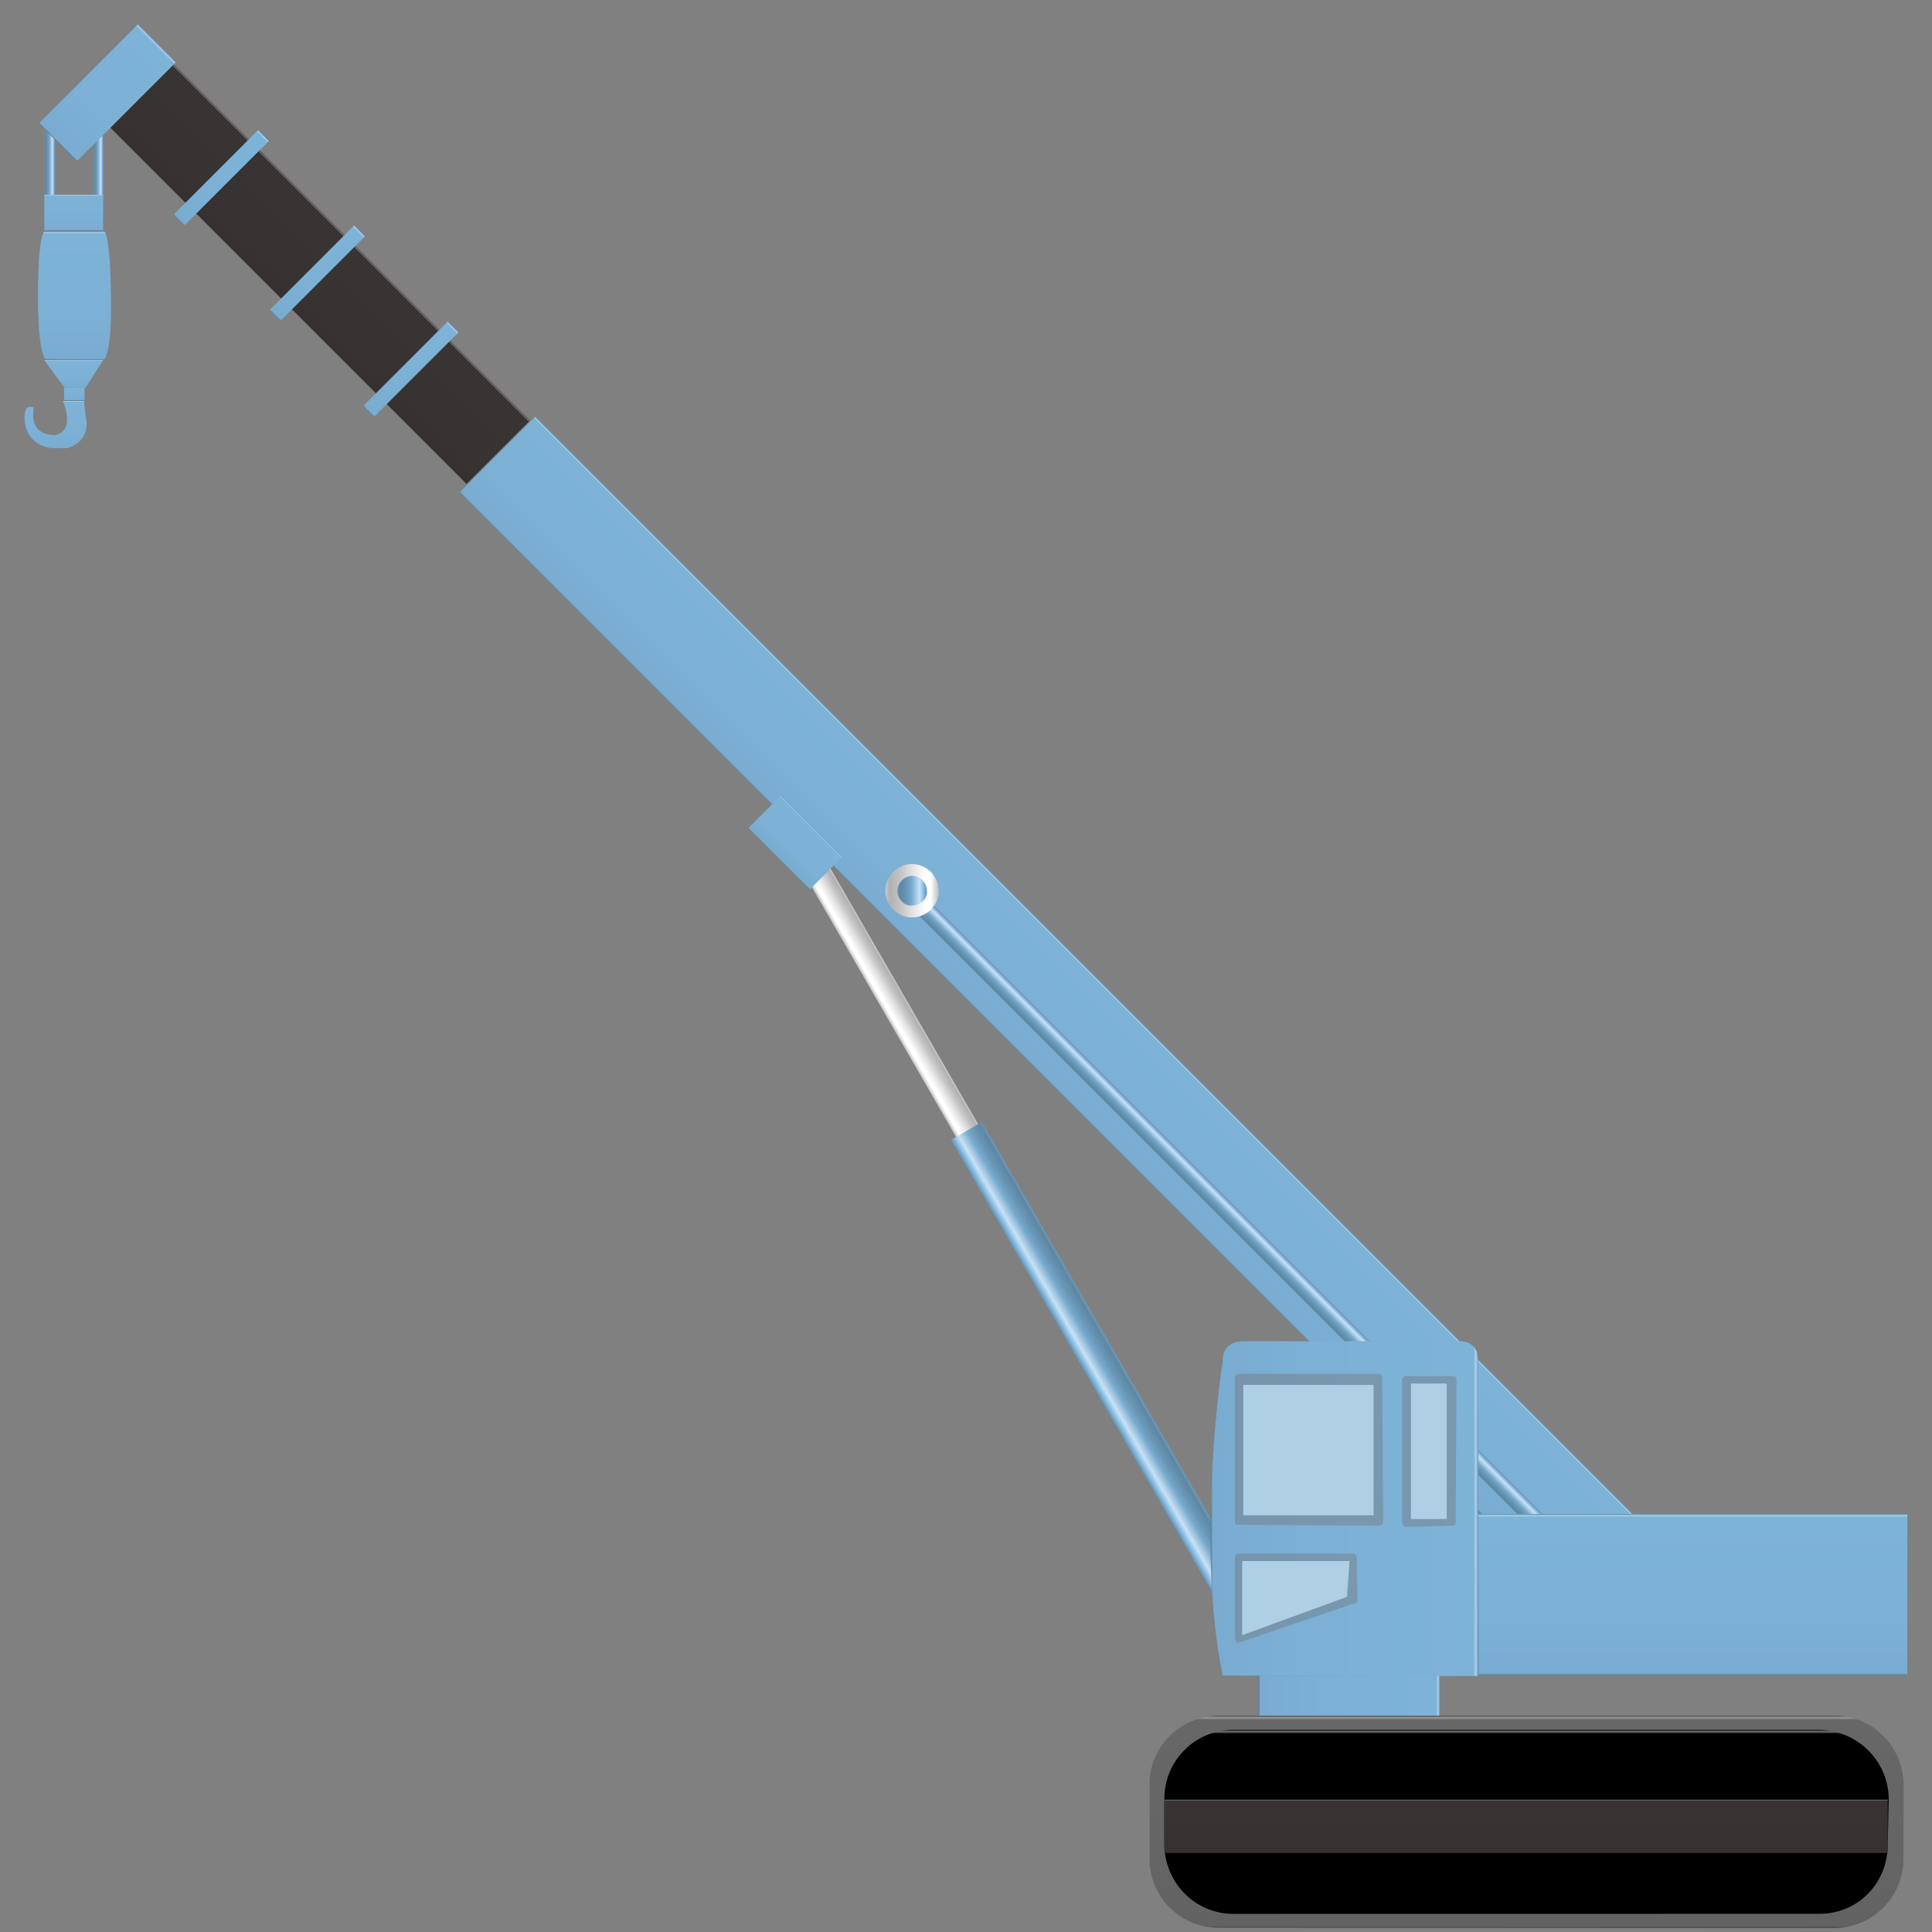 <?xml version="1.0" encoding="UTF-8"?>
<svg preserveAspectRatio="none"   xmlns="http://www.w3.org/2000/svg" xmlns:xlink="http://www.w3.org/1999/xlink" width="566.929pt" height="566.929pt" viewBox="0 0 566.929 566.929" version="1.1">
<rect x="0" y="0" width="566.929" height="566.929" fill="#808080" stroke="none"/>
<defs>
<linearGradient id="linear0" gradientUnits="userSpaceOnUse" x1="307" y1="0" x2="307" y2="42" gradientTransform="matrix(0.53,0.53,-0.53,0.53,157.113,122.231)">
<stop offset="0" style="stop-color:rgb(37.255%,53.725%,65.098%);stop-opacity:1;"/>
<stop offset="0.01" style="stop-color:rgb(66.667%,81.961%,93.725%);stop-opacity:1;"/>
<stop offset="0.02" style="stop-color:rgb(49.412%,70.196%,84.706%);stop-opacity:1;"/>
<stop offset="0.64" style="stop-color:rgb(48.627%,69.02%,83.529%);stop-opacity:1;"/>
<stop offset="0.99" style="stop-color:rgb(47.451%,67.451%,81.569%);stop-opacity:1;"/>
<stop offset="1" style="stop-color:rgb(34.51%,49.804%,60.392%);stop-opacity:1;"/>
</linearGradient>
<linearGradient id="linear1" gradientUnits="userSpaceOnUse" x1="99.5" y1="0" x2="99.5" y2="35" gradientTransform="matrix(0.53,0.53,-0.53,0.53,49.947,17.888)">
<stop offset="0" style="stop-color:rgb(16.078%,14.51%,14.51%);stop-opacity:1;"/>
<stop offset="0.01" style="stop-color:rgb(52.549%,52.157%,51.765%);stop-opacity:1;"/>
<stop offset="0.02" style="stop-color:rgb(21.961%,20.392%,20%);stop-opacity:1;"/>
<stop offset="0.64" style="stop-color:rgb(21.569%,20%,19.608%);stop-opacity:1;"/>
<stop offset="0.99" style="stop-color:rgb(21.176%,19.216%,18.824%);stop-opacity:1;"/>
<stop offset="1" style="stop-color:rgb(14.51%,13.333%,12.941%);stop-opacity:1;"/>
</linearGradient>
<linearGradient id="linear2" gradientUnits="userSpaceOnUse" x1="3" y1="0" x2="3" y2="47" gradientTransform="matrix(0.53,0.53,-0.53,0.53,131.45,94.262)">
<stop offset="0" style="stop-color:rgb(37.255%,53.725%,65.098%);stop-opacity:1;"/>
<stop offset="0.01" style="stop-color:rgb(66.667%,81.961%,93.725%);stop-opacity:1;"/>
<stop offset="0.02" style="stop-color:rgb(49.412%,70.196%,84.706%);stop-opacity:1;"/>
<stop offset="0.64" style="stop-color:rgb(48.627%,69.02%,83.529%);stop-opacity:1;"/>
<stop offset="0.99" style="stop-color:rgb(47.451%,67.451%,81.569%);stop-opacity:1;"/>
<stop offset="1" style="stop-color:rgb(34.51%,49.804%,60.392%);stop-opacity:1;"/>
</linearGradient>
<linearGradient id="linear3" gradientUnits="userSpaceOnUse" x1="3" y1="0" x2="3" y2="47" gradientTransform="matrix(0.53,0.53,-0.53,0.53,104.001,66.08)">
<stop offset="0" style="stop-color:rgb(37.255%,53.725%,65.098%);stop-opacity:1;"/>
<stop offset="0.01" style="stop-color:rgb(66.667%,81.961%,93.725%);stop-opacity:1;"/>
<stop offset="0.02" style="stop-color:rgb(49.412%,70.196%,84.706%);stop-opacity:1;"/>
<stop offset="0.64" style="stop-color:rgb(48.627%,69.02%,83.529%);stop-opacity:1;"/>
<stop offset="0.99" style="stop-color:rgb(47.451%,67.451%,81.569%);stop-opacity:1;"/>
<stop offset="1" style="stop-color:rgb(34.51%,49.804%,60.392%);stop-opacity:1;"/>
</linearGradient>
<linearGradient id="linear4" gradientUnits="userSpaceOnUse" x1="3" y1="0" x2="3" y2="47" gradientTransform="matrix(0.53,0.53,-0.53,0.53,75.794,38.109)">
<stop offset="0" style="stop-color:rgb(37.255%,53.725%,65.098%);stop-opacity:1;"/>
<stop offset="0.01" style="stop-color:rgb(66.667%,81.961%,93.725%);stop-opacity:1;"/>
<stop offset="0.02" style="stop-color:rgb(49.412%,70.196%,84.706%);stop-opacity:1;"/>
<stop offset="0.64" style="stop-color:rgb(48.627%,69.02%,83.529%);stop-opacity:1;"/>
<stop offset="0.99" style="stop-color:rgb(47.451%,67.451%,81.569%);stop-opacity:1;"/>
<stop offset="1" style="stop-color:rgb(34.51%,49.804%,60.392%);stop-opacity:1;"/>
</linearGradient>
<linearGradient id="linear5" gradientUnits="userSpaceOnUse" x1="4" y1="14.5" x2="0" y2="14.5" gradientTransform="matrix(0.75,0,0,0.75,13.123,37.212)">
<stop offset="0" style="stop-color:rgb(39.216%,56.471%,68.235%);stop-opacity:1;"/>
<stop offset="0.15" style="stop-color:rgb(58.039%,78.039%,92.549%);stop-opacity:1;"/>
<stop offset="0.25" style="stop-color:rgb(79.216%,88.235%,95.686%);stop-opacity:1;"/>
<stop offset="0.52" style="stop-color:rgb(46.667%,66.667%,80.784%);stop-opacity:1;"/>
<stop offset="0.69" style="stop-color:rgb(41.176%,59.216%,71.765%);stop-opacity:1;"/>
<stop offset="0.8" style="stop-color:rgb(38.824%,56.078%,67.843%);stop-opacity:1;"/>
<stop offset="0.92" style="stop-color:rgb(36.471%,52.549%,63.922%);stop-opacity:1;"/>
<stop offset="1" style="stop-color:rgb(42.353%,60.784%,73.333%);stop-opacity:1;"/>
</linearGradient>
<linearGradient id="linear6" gradientUnits="userSpaceOnUse" x1="4" y1="14.5" x2="0" y2="14.5" gradientTransform="matrix(0.75,0,0,0.75,27.315,37.212)">
<stop offset="0" style="stop-color:rgb(39.216%,56.471%,68.235%);stop-opacity:1;"/>
<stop offset="0.15" style="stop-color:rgb(58.039%,78.039%,92.549%);stop-opacity:1;"/>
<stop offset="0.25" style="stop-color:rgb(79.216%,88.235%,95.686%);stop-opacity:1;"/>
<stop offset="0.52" style="stop-color:rgb(46.667%,66.667%,80.784%);stop-opacity:1;"/>
<stop offset="0.69" style="stop-color:rgb(41.176%,59.216%,71.765%);stop-opacity:1;"/>
<stop offset="0.8" style="stop-color:rgb(38.824%,56.078%,67.843%);stop-opacity:1;"/>
<stop offset="0.92" style="stop-color:rgb(36.471%,52.549%,63.922%);stop-opacity:1;"/>
<stop offset="1" style="stop-color:rgb(42.353%,60.784%,73.333%);stop-opacity:1;"/>
</linearGradient>
<linearGradient id="linear7" gradientUnits="userSpaceOnUse" x1="10.5" y1="0" x2="10.5" y2="55" gradientTransform="matrix(0.53,0.53,-0.53,0.53,40.541,7.068)">
<stop offset="0" style="stop-color:rgb(37.255%,53.725%,65.098%);stop-opacity:1;"/>
<stop offset="0.01" style="stop-color:rgb(66.667%,81.961%,93.725%);stop-opacity:1;"/>
<stop offset="0.02" style="stop-color:rgb(49.412%,70.196%,84.706%);stop-opacity:1;"/>
<stop offset="0.64" style="stop-color:rgb(48.627%,69.02%,83.529%);stop-opacity:1;"/>
<stop offset="0.99" style="stop-color:rgb(47.451%,67.451%,81.569%);stop-opacity:1;"/>
<stop offset="1" style="stop-color:rgb(34.51%,49.804%,60.392%);stop-opacity:1;"/>
</linearGradient>
<linearGradient id="linear8" gradientUnits="userSpaceOnUse" x1="10" y1="162" x2="0" y2="162" gradientTransform="matrix(-0.65,0.375,0.375,0.65,240.868,249.923)">
<stop offset="0" style="stop-color:rgb(74.118%,74.118%,74.118%);stop-opacity:1;"/>
<stop offset="0.15" style="stop-color:rgb(100%,100%,100%);stop-opacity:1;"/>
<stop offset="0.25" style="stop-color:rgb(100%,100%,100%);stop-opacity:1;"/>
<stop offset="0.52" style="stop-color:rgb(87.451%,87.451%,87.451%);stop-opacity:1;"/>
<stop offset="0.69" style="stop-color:rgb(78.039%,78.039%,78.039%);stop-opacity:1;"/>
<stop offset="0.8" style="stop-color:rgb(73.725%,73.725%,73.725%);stop-opacity:1;"/>
<stop offset="0.92" style="stop-color:rgb(69.412%,69.412%,69.412%);stop-opacity:1;"/>
<stop offset="1" style="stop-color:rgb(79.608%,79.608%,79.608%);stop-opacity:1;"/>
</linearGradient>
<linearGradient id="linear9" gradientUnits="userSpaceOnUse" x1="14" y1="102.5" x2="0" y2="102.5" gradientTransform="matrix(-0.65,0.375,0.375,0.65,288.094,329.271)">
<stop offset="0" style="stop-color:rgb(39.216%,56.471%,68.235%);stop-opacity:1;"/>
<stop offset="0.15" style="stop-color:rgb(58.039%,78.039%,92.549%);stop-opacity:1;"/>
<stop offset="0.25" style="stop-color:rgb(79.216%,88.235%,95.686%);stop-opacity:1;"/>
<stop offset="0.52" style="stop-color:rgb(46.667%,66.667%,80.784%);stop-opacity:1;"/>
<stop offset="0.69" style="stop-color:rgb(41.176%,59.216%,71.765%);stop-opacity:1;"/>
<stop offset="0.8" style="stop-color:rgb(38.824%,56.078%,67.843%);stop-opacity:1;"/>
<stop offset="0.92" style="stop-color:rgb(36.471%,52.549%,63.922%);stop-opacity:1;"/>
<stop offset="1" style="stop-color:rgb(42.353%,60.784%,73.333%);stop-opacity:1;"/>
</linearGradient>
<linearGradient id="linear10" gradientUnits="userSpaceOnUse" x1="11.5" y1="0" x2="11.5" y2="14" gradientTransform="matrix(0.75,0,0,0.75,13.02,57.126)">
<stop offset="0" style="stop-color:rgb(37.255%,53.725%,65.098%);stop-opacity:1;"/>
<stop offset="0.01" style="stop-color:rgb(66.667%,81.961%,93.725%);stop-opacity:1;"/>
<stop offset="0.02" style="stop-color:rgb(49.412%,70.196%,84.706%);stop-opacity:1;"/>
<stop offset="0.64" style="stop-color:rgb(48.627%,69.02%,83.529%);stop-opacity:1;"/>
<stop offset="0.99" style="stop-color:rgb(47.451%,67.451%,81.569%);stop-opacity:1;"/>
<stop offset="1" style="stop-color:rgb(34.51%,49.804%,60.392%);stop-opacity:1;"/>
</linearGradient>
<linearGradient id="linear11" gradientUnits="userSpaceOnUse" x1="14.295" y1="0" x2="14.295" y2="50.421" gradientTransform="matrix(0.75,0,0,0.75,11.143,67.858)">
<stop offset="0" style="stop-color:rgb(37.255%,53.725%,65.098%);stop-opacity:1;"/>
<stop offset="0.01" style="stop-color:rgb(66.667%,81.961%,93.725%);stop-opacity:1;"/>
<stop offset="0.02" style="stop-color:rgb(49.412%,70.196%,84.706%);stop-opacity:1;"/>
<stop offset="0.64" style="stop-color:rgb(48.627%,69.02%,83.529%);stop-opacity:1;"/>
<stop offset="0.99" style="stop-color:rgb(47.451%,67.451%,81.569%);stop-opacity:1;"/>
<stop offset="1" style="stop-color:rgb(34.51%,49.804%,60.392%);stop-opacity:1;"/>
</linearGradient>
<linearGradient id="linear12" gradientUnits="userSpaceOnUse" x1="11.5" y1="0" x2="11.5" y2="11" gradientTransform="matrix(0.75,0,0,0.75,13.02,105.673)">
<stop offset="0" style="stop-color:rgb(37.255%,53.725%,65.098%);stop-opacity:1;"/>
<stop offset="0.01" style="stop-color:rgb(66.667%,81.961%,93.725%);stop-opacity:1;"/>
<stop offset="0.02" style="stop-color:rgb(49.412%,70.196%,84.706%);stop-opacity:1;"/>
<stop offset="0.64" style="stop-color:rgb(48.627%,69.02%,83.529%);stop-opacity:1;"/>
<stop offset="0.99" style="stop-color:rgb(47.451%,67.451%,81.569%);stop-opacity:1;"/>
<stop offset="1" style="stop-color:rgb(34.51%,49.804%,60.392%);stop-opacity:1;"/>
</linearGradient>
<linearGradient id="linear13" gradientUnits="userSpaceOnUse" x1="4" y1="0" x2="4" y2="5" gradientTransform="matrix(0.75,0,0,0.75,18.814,113.815)">
<stop offset="0" style="stop-color:rgb(37.255%,53.725%,65.098%);stop-opacity:1;"/>
<stop offset="0.01" style="stop-color:rgb(66.667%,81.961%,93.725%);stop-opacity:1;"/>
<stop offset="0.02" style="stop-color:rgb(49.412%,70.196%,84.706%);stop-opacity:1;"/>
<stop offset="0.64" style="stop-color:rgb(48.627%,69.02%,83.529%);stop-opacity:1;"/>
<stop offset="0.99" style="stop-color:rgb(47.451%,67.451%,81.569%);stop-opacity:1;"/>
<stop offset="1" style="stop-color:rgb(34.51%,49.804%,60.392%);stop-opacity:1;"/>
</linearGradient>
<linearGradient id="linear14" gradientUnits="userSpaceOnUse" x1="12.103" y1="-0.044" x2="12.103" y2="18.622" gradientTransform="matrix(0.75,0,0,0.75,7.233,117.682)">
<stop offset="0" style="stop-color:rgb(37.255%,53.725%,65.098%);stop-opacity:1;"/>
<stop offset="0.01" style="stop-color:rgb(66.667%,81.961%,93.725%);stop-opacity:1;"/>
<stop offset="0.02" style="stop-color:rgb(49.412%,70.196%,84.706%);stop-opacity:1;"/>
<stop offset="0.64" style="stop-color:rgb(48.627%,69.02%,83.529%);stop-opacity:1;"/>
<stop offset="0.99" style="stop-color:rgb(47.451%,67.451%,81.569%);stop-opacity:1;"/>
<stop offset="1" style="stop-color:rgb(34.51%,49.804%,60.392%);stop-opacity:1;"/>
</linearGradient>
<linearGradient id="linear15" gradientUnits="userSpaceOnUse" x1="17" y1="0" x2="17" y2="18" gradientTransform="matrix(0.53,0.53,-0.53,0.53,229.122,233.443)">
<stop offset="0" style="stop-color:rgb(37.255%,53.725%,65.098%);stop-opacity:1;"/>
<stop offset="0.01" style="stop-color:rgb(66.667%,81.961%,93.725%);stop-opacity:1;"/>
<stop offset="0.02" style="stop-color:rgb(49.412%,70.196%,84.706%);stop-opacity:1;"/>
<stop offset="0.64" style="stop-color:rgb(48.627%,69.02%,83.529%);stop-opacity:1;"/>
<stop offset="0.99" style="stop-color:rgb(47.451%,67.451%,81.569%);stop-opacity:1;"/>
<stop offset="1" style="stop-color:rgb(34.51%,49.804%,60.392%);stop-opacity:1;"/>
</linearGradient>
<linearGradient id="linear16" gradientUnits="userSpaceOnUse" x1="198.5" y1="0" x2="198.5" y2="7" gradientTransform="matrix(0.53,0.53,-0.53,0.53,270.346,262.059)">
<stop offset="0" style="stop-color:rgb(39.216%,56.471%,68.235%);stop-opacity:1;"/>
<stop offset="0.15" style="stop-color:rgb(58.039%,78.039%,92.549%);stop-opacity:1;"/>
<stop offset="0.25" style="stop-color:rgb(79.216%,88.235%,95.686%);stop-opacity:1;"/>
<stop offset="0.52" style="stop-color:rgb(46.667%,66.667%,80.784%);stop-opacity:1;"/>
<stop offset="0.69" style="stop-color:rgb(41.176%,59.216%,71.765%);stop-opacity:1;"/>
<stop offset="0.8" style="stop-color:rgb(38.824%,56.078%,67.843%);stop-opacity:1;"/>
<stop offset="0.92" style="stop-color:rgb(36.471%,52.549%,63.922%);stop-opacity:1;"/>
<stop offset="1" style="stop-color:rgb(42.353%,60.784%,73.333%);stop-opacity:1;"/>
</linearGradient>
<linearGradient id="linear17" gradientUnits="userSpaceOnUse" x1="84" y1="0" x2="84" y2="63" gradientTransform="matrix(0.75,0,0,0.75,433.693,444.257)">
<stop offset="0" style="stop-color:rgb(37.255%,53.725%,65.098%);stop-opacity:1;"/>
<stop offset="0.01" style="stop-color:rgb(66.667%,81.961%,93.725%);stop-opacity:1;"/>
<stop offset="0.02" style="stop-color:rgb(49.412%,70.196%,84.706%);stop-opacity:1;"/>
<stop offset="0.64" style="stop-color:rgb(48.627%,69.02%,83.529%);stop-opacity:1;"/>
<stop offset="0.99" style="stop-color:rgb(47.451%,67.451%,81.569%);stop-opacity:1;"/>
<stop offset="1" style="stop-color:rgb(34.51%,49.804%,60.392%);stop-opacity:1;"/>
</linearGradient>
<linearGradient id="linear18" gradientUnits="userSpaceOnUse" x1="105" y1="65.5" x2="0.002" y2="65.5" gradientTransform="matrix(0.75,0,0,0.75,355.176,393.564)">
<stop offset="0" style="stop-color:rgb(37.255%,53.725%,65.098%);stop-opacity:1;"/>
<stop offset="0.01" style="stop-color:rgb(66.667%,81.961%,93.725%);stop-opacity:1;"/>
<stop offset="0.02" style="stop-color:rgb(49.412%,70.196%,84.706%);stop-opacity:1;"/>
<stop offset="0.64" style="stop-color:rgb(48.627%,69.02%,83.529%);stop-opacity:1;"/>
<stop offset="0.99" style="stop-color:rgb(47.451%,67.451%,81.569%);stop-opacity:1;"/>
<stop offset="1" style="stop-color:rgb(34.51%,49.804%,60.392%);stop-opacity:1;"/>
</linearGradient>
<linearGradient id="linear19" gradientUnits="userSpaceOnUse" x1="71" y1="8" x2="0" y2="8" gradientTransform="matrix(0.75,0,0,0.75,369.315,491.679)">
<stop offset="0" style="stop-color:rgb(37.255%,53.725%,65.098%);stop-opacity:1;"/>
<stop offset="0.01" style="stop-color:rgb(66.667%,81.961%,93.725%);stop-opacity:1;"/>
<stop offset="0.02" style="stop-color:rgb(49.412%,70.196%,84.706%);stop-opacity:1;"/>
<stop offset="0.64" style="stop-color:rgb(48.627%,69.02%,83.529%);stop-opacity:1;"/>
<stop offset="0.99" style="stop-color:rgb(47.451%,67.451%,81.569%);stop-opacity:1;"/>
<stop offset="1" style="stop-color:rgb(34.51%,49.804%,60.392%);stop-opacity:1;"/>
</linearGradient>
<linearGradient id="linear20" gradientUnits="userSpaceOnUse" x1="147.519" y1="0" x2="147.519" y2="83.126" gradientTransform="matrix(0.75,0,0,0.75,337.312,503.432)">
<stop offset="0" style="stop-color:rgb(30.588%,30.196%,30.196%);stop-opacity:1;"/>
<stop offset="0.01" style="stop-color:rgb(61.176%,60.784%,60.784%);stop-opacity:1;"/>
<stop offset="0.02" style="stop-color:rgb(40.784%,40.392%,40.392%);stop-opacity:1;"/>
<stop offset="0.64" style="stop-color:rgb(40%,39.608%,39.608%);stop-opacity:1;"/>
<stop offset="0.99" style="stop-color:rgb(38.824%,38.431%,38.431%);stop-opacity:1;"/>
<stop offset="1" style="stop-color:rgb(28.235%,27.843%,27.843%);stop-opacity:1;"/>
</linearGradient>
<linearGradient id="linear21" gradientUnits="userSpaceOnUse" x1="141.706" y1="0" x2="141.706" y2="72" gradientTransform="matrix(0.75,0,0,0.75,341.671,507.617)">
<stop offset="0" style="stop-color:rgb(0%,0%,0%);stop-opacity:1;"/>
<stop offset="0.01" style="stop-color:rgb(48.627%,48.627%,48.627%);stop-opacity:1;"/>
<stop offset="0.02" style="stop-color:rgb(0%,0%,0%);stop-opacity:1;"/>
<stop offset="0.64" style="stop-color:rgb(0%,0%,0%);stop-opacity:1;"/>
<stop offset="0.99" style="stop-color:rgb(0%,0%,0%);stop-opacity:1;"/>
<stop offset="1" style="stop-color:rgb(0%,0%,0%);stop-opacity:1;"/>
</linearGradient>
<linearGradient id="linear22" gradientUnits="userSpaceOnUse" x1="20.843" y1="10.448" x2="-0.057" y2="10.448" gradientTransform="matrix(0.75,0,0,0.75,259.825,253.544)">
<stop offset="0" style="stop-color:rgb(74.118%,74.118%,74.118%);stop-opacity:1;"/>
<stop offset="0.15" style="stop-color:rgb(100%,100%,100%);stop-opacity:1;"/>
<stop offset="0.25" style="stop-color:rgb(100%,100%,100%);stop-opacity:1;"/>
<stop offset="0.52" style="stop-color:rgb(87.451%,87.451%,87.451%);stop-opacity:1;"/>
<stop offset="0.69" style="stop-color:rgb(78.039%,78.039%,78.039%);stop-opacity:1;"/>
<stop offset="0.8" style="stop-color:rgb(73.725%,73.725%,73.725%);stop-opacity:1;"/>
<stop offset="0.92" style="stop-color:rgb(69.412%,69.412%,69.412%);stop-opacity:1;"/>
<stop offset="1" style="stop-color:rgb(79.608%,79.608%,79.608%);stop-opacity:1;"/>
</linearGradient>
<linearGradient id="linear23" gradientUnits="userSpaceOnUse" x1="11.597" y1="5.758" x2="-0.028" y2="5.758" gradientTransform="matrix(0.75,0,0,0.75,263.307,257.057)">
<stop offset="0" style="stop-color:rgb(39.216%,56.471%,68.235%);stop-opacity:1;"/>
<stop offset="0.15" style="stop-color:rgb(58.039%,78.039%,92.549%);stop-opacity:1;"/>
<stop offset="0.25" style="stop-color:rgb(79.216%,88.235%,95.686%);stop-opacity:1;"/>
<stop offset="0.52" style="stop-color:rgb(46.667%,66.667%,80.784%);stop-opacity:1;"/>
<stop offset="0.69" style="stop-color:rgb(41.176%,59.216%,71.765%);stop-opacity:1;"/>
<stop offset="0.8" style="stop-color:rgb(38.824%,56.078%,67.843%);stop-opacity:1;"/>
<stop offset="0.92" style="stop-color:rgb(36.471%,52.549%,63.922%);stop-opacity:1;"/>
<stop offset="1" style="stop-color:rgb(42.353%,60.784%,73.333%);stop-opacity:1;"/>
</linearGradient>
<linearGradient id="linear24" gradientUnits="userSpaceOnUse" x1="141.5" y1="0" x2="141.5" y2="21" gradientTransform="matrix(0.75,0,0,0.75,341.671,528.032)">
<stop offset="0" style="stop-color:rgb(16.078%,14.51%,14.51%);stop-opacity:1;"/>
<stop offset="0.01" style="stop-color:rgb(52.549%,52.157%,51.765%);stop-opacity:1;"/>
<stop offset="0.02" style="stop-color:rgb(21.961%,20.392%,20%);stop-opacity:1;"/>
<stop offset="0.64" style="stop-color:rgb(21.569%,20%,19.608%);stop-opacity:1;"/>
<stop offset="0.99" style="stop-color:rgb(21.176%,19.216%,18.824%);stop-opacity:1;"/>
<stop offset="1" style="stop-color:rgb(14.51%,13.333%,12.941%);stop-opacity:1;"/>
</linearGradient>
</defs>
<g id="surface126">
<path style=" stroke:none;fill-rule:evenodd;fill:url(#linear0);" d="M 157.113 122.23 L 482.734 447.852 L 460.461 470.129 L 134.84 144.504 Z M 157.113 122.23 "/>
<path style=" stroke:none;fill-rule:evenodd;fill:url(#linear1);" d="M 49.949 17.887 L 155.484 123.426 L 136.922 141.984 L 31.387 36.449 Z M 49.949 17.887 "/>
<path style=" stroke:none;fill-rule:evenodd;fill:url(#linear2);" d="M 131.449 94.262 L 134.633 97.445 L 109.707 122.371 L 106.523 119.188 Z M 131.449 94.262 "/>
<path style=" stroke:none;fill-rule:evenodd;fill:url(#linear3);" d="M 104 66.082 L 107.184 69.262 L 82.258 94.188 L 79.074 91.008 Z M 104 66.082 "/>
<path style=" stroke:none;fill-rule:evenodd;fill:url(#linear4);" d="M 75.793 38.109 L 78.977 41.293 L 54.051 66.219 L 50.867 63.035 Z M 75.793 38.109 "/>
<path style=" stroke:none;fill-rule:evenodd;fill:url(#linear5);" d="M 13.125 58.961 L 16.125 58.961 L 16.125 37.211 L 13.125 37.211 Z M 13.125 58.961 "/>
<path style=" stroke:none;fill-rule:evenodd;fill:url(#linear6);" d="M 27.316 58.961 L 30.316 58.961 L 30.316 37.211 L 27.316 37.211 Z M 27.316 58.961 "/>
<path style=" stroke:none;fill-rule:evenodd;fill:url(#linear7);" d="M 40.539 7.066 L 51.676 18.207 L 22.508 47.375 L 11.371 36.238 Z M 40.539 7.066 "/>
<path style=" stroke:none;fill-rule:evenodd;fill:url(#linear8);" d="M 240.867 249.922 L 234.371 253.672 L 355.871 464.117 L 362.367 460.367 Z M 240.867 249.922 "/>
<path style=" stroke:none;fill-rule:evenodd;fill:url(#linear9);" d="M 288.094 329.27 L 279 334.52 L 355.875 467.672 L 364.969 462.422 Z M 288.094 329.27 "/>
<path style=" stroke:none;fill-rule:evenodd;fill:url(#linear10);" d="M 13.02 57.125 L 30.27 57.125 L 30.27 67.625 L 13.02 67.625 Z M 13.02 57.125 "/>
<path style=" stroke:none;fill-rule:evenodd;fill:url(#linear11);" d="M 13.395 67.859 L 30.645 67.859 C 30.645 67.859 32.336 68.844 32.555 86.832 C 32.895 104.609 30.383 105.672 30.383 105.672 L 13.395 105.359 C 13.395 105.359 11.145 104.277 11.145 87.105 C 11.145 68.609 13.02 67.859 13.02 67.859 Z M 13.395 67.859 "/>
<path style=" stroke:none;fill-rule:evenodd;fill:url(#linear12);" d="M 13.02 105.672 L 30.27 105.672 L 25.02 113.922 L 19.02 113.922 Z M 13.02 105.672 "/>
<path style=" stroke:none;fill-rule:evenodd;fill:url(#linear13);" d="M 18.812 113.816 L 24.812 113.816 L 24.812 117.566 L 18.812 117.566 Z M 18.812 113.816 "/>
<path style=" stroke:none;fill-rule:evenodd;fill:url(#linear14);" d="M 18.484 117.684 C 18.484 117.684 22.457 126.648 15.875 127.707 C 16.234 127.434 8.469 128.59 9.906 119.59 C 10.234 119.934 6.82 117.477 7.234 123.297 C 7.234 122.934 7.027 132.473 18.754 131.59 C 18.484 131.934 27.602 130.531 24.93 121.18 C 25.234 121.434 24.691 119.207 24.691 117.648 Z M 18.484 117.684 "/>
<path style=" stroke:none;fill-rule:evenodd;fill:url(#linear15);" d="M 229.121 233.441 L 247.152 251.473 L 237.605 261.02 L 219.574 242.988 Z M 229.121 233.441 "/>
<path style=" stroke:none;fill-rule:evenodd;fill:url(#linear16);" d="M 270.348 262.059 L 480.887 472.602 L 477.176 476.312 L 266.633 265.77 Z M 270.348 262.059 "/>
<path style=" stroke:none;fill-rule:evenodd;fill:url(#linear17);" d="M 433.691 444.258 L 559.691 444.258 L 559.691 491.508 L 433.691 491.508 Z M 433.691 444.258 "/>
<path style=" stroke:none;fill-rule:evenodd;fill:url(#linear18);" d="M 364.926 393.562 C 372.426 393.562 428.199 393.562 428.199 393.562 C 433.926 393.562 433.715 398.672 433.715 398.672 L 433.926 491.812 C 433.926 491.812 358.781 491.68 358.781 491.68 C 350.676 452.062 358.781 399.355 358.781 399.355 C 358.926 399.562 357.996 393.562 365.055 393.562 Z M 364.926 393.562 "/>
<path style=" stroke:none;fill-rule:evenodd;fill:rgb(44.314%,43.922%,43.922%);fill-opacity:0.392;" d="M 412.164 403.785 L 426.414 403.785 C 427.164 403.785 427.402 404.273 427.402 404.875 L 427.164 446.535 C 427.164 447.285 426.914 447.73 426.312 447.73 L 412.164 448.035 C 412.164 448.035 411.391 447.242 411.391 446.641 L 411.414 404.535 C 411.414 404.535 411.879 403.785 412.48 403.785 Z M 412.164 403.785 "/>
<path style=" stroke:none;fill-rule:evenodd;fill:rgb(44.314%,43.922%,43.922%);fill-opacity:0.392;" d="M 363.102 403.145 L 404.352 403.145 C 405.102 403.145 405.598 403.59 405.598 404.191 L 405.852 446.645 C 405.852 447.395 405.109 447.73 404.508 447.73 L 363.102 447.395 C 363.102 447.395 362.352 447.242 362.352 446.641 L 362.352 403.895 C 362.352 403.895 362.82 403.145 363.422 403.145 Z M 363.102 403.145 "/>
<path style=" stroke:none;fill-rule:evenodd;fill:rgb(44.314%,43.922%,43.922%);fill-opacity:0.392;" d="M 363.102 455.906 L 396.852 455.906 C 397.602 455.906 398.125 456.395 398.125 456.996 L 398.352 469.406 C 398.352 470.156 397.594 470.625 396.992 470.625 L 363.102 482.156 C 363.102 482.156 362.352 481.312 362.352 480.711 L 362.352 456.656 C 362.352 456.656 362.82 455.906 363.422 455.906 Z M 363.102 455.906 "/>
<path style=" stroke:none;fill-rule:evenodd;fill:url(#linear19);" d="M 369.316 491.68 L 422.566 491.68 L 422.566 503.68 L 369.316 503.68 Z M 369.316 491.68 "/>
<path style=" stroke:none;fill-rule:evenodd;fill:url(#linear20);" d="M 357.562 503.434 L 538.312 503.434 C 549.562 503.434 558.59 512.586 558.59 523.875 L 558.562 545.434 C 558.562 556.684 549.438 565.777 538.148 565.777 L 357.562 565.684 C 346.312 565.684 337.312 556.625 337.312 545.336 L 337.312 523.684 C 337.312 512.434 346.465 503.434 357.754 503.434 Z M 357.562 503.434 "/>
<path style=" stroke:none;fill-rule:evenodd;fill:url(#linear21);" d="M 361.922 507.617 L 533.672 507.617 C 544.922 507.617 554.23 516.742 554.23 528.031 L 553.922 541.367 C 553.922 552.617 545.156 561.594 533.965 561.594 L 361.922 561.617 C 350.672 561.617 341.672 552.402 341.672 541.113 L 341.672 527.867 C 341.672 516.617 350.684 507.617 361.875 507.617 Z M 361.922 507.617 "/>
<path style=" stroke:none;fill-rule:evenodd;fill:url(#linear22);" d="M 259.824 261.043 C 259.824 257.293 263.293 253.543 267.617 253.543 C 271.824 253.543 275.453 257.051 275.453 261.379 C 275.574 265.543 271.945 269.215 267.617 269.215 C 263.574 269.293 259.781 265.707 259.781 261.379 Z M 259.824 261.043 "/>
<path style=" stroke:none;fill-rule:evenodd;fill:url(#linear23);" d="M 263.309 261.559 C 263.309 259.309 265.23 257.016 267.629 257.016 C 270.059 257.059 271.973 258.957 271.973 261.355 C 272.309 263.809 270.027 265.699 267.629 265.699 C 265.559 266.059 263.285 263.754 263.285 261.355 Z M 263.309 261.559 "/>
<path style=" stroke:none;fill-rule:evenodd;fill:rgb(68.627%,81.176%,89.804%);fill-opacity:1;" d="M 364.816 406.398 L 403.066 406.398 L 403.066 444.648 L 364.816 444.648 Z M 364.816 406.398 "/>
<path style=" stroke:none;fill-rule:evenodd;fill:rgb(68.627%,81.176%,89.804%);fill-opacity:1;" d="M 414.027 405.996 L 424.527 405.996 L 424.527 445.746 L 414.027 445.746 Z M 414.027 405.996 "/>
<path style=" stroke:none;fill-rule:evenodd;fill:rgb(68.627%,81.176%,89.804%);fill-opacity:1;" d="M 364.516 458.074 L 364.516 479.824 L 395.266 468.574 L 396.016 458.074 Z M 364.516 458.074 "/>
<path style=" stroke:none;fill-rule:evenodd;fill:url(#linear24);" d="M 341.672 528.031 L 553.922 528.031 L 553.922 543.781 L 341.672 543.781 Z M 341.672 528.031 "/>
</g>
</svg>
